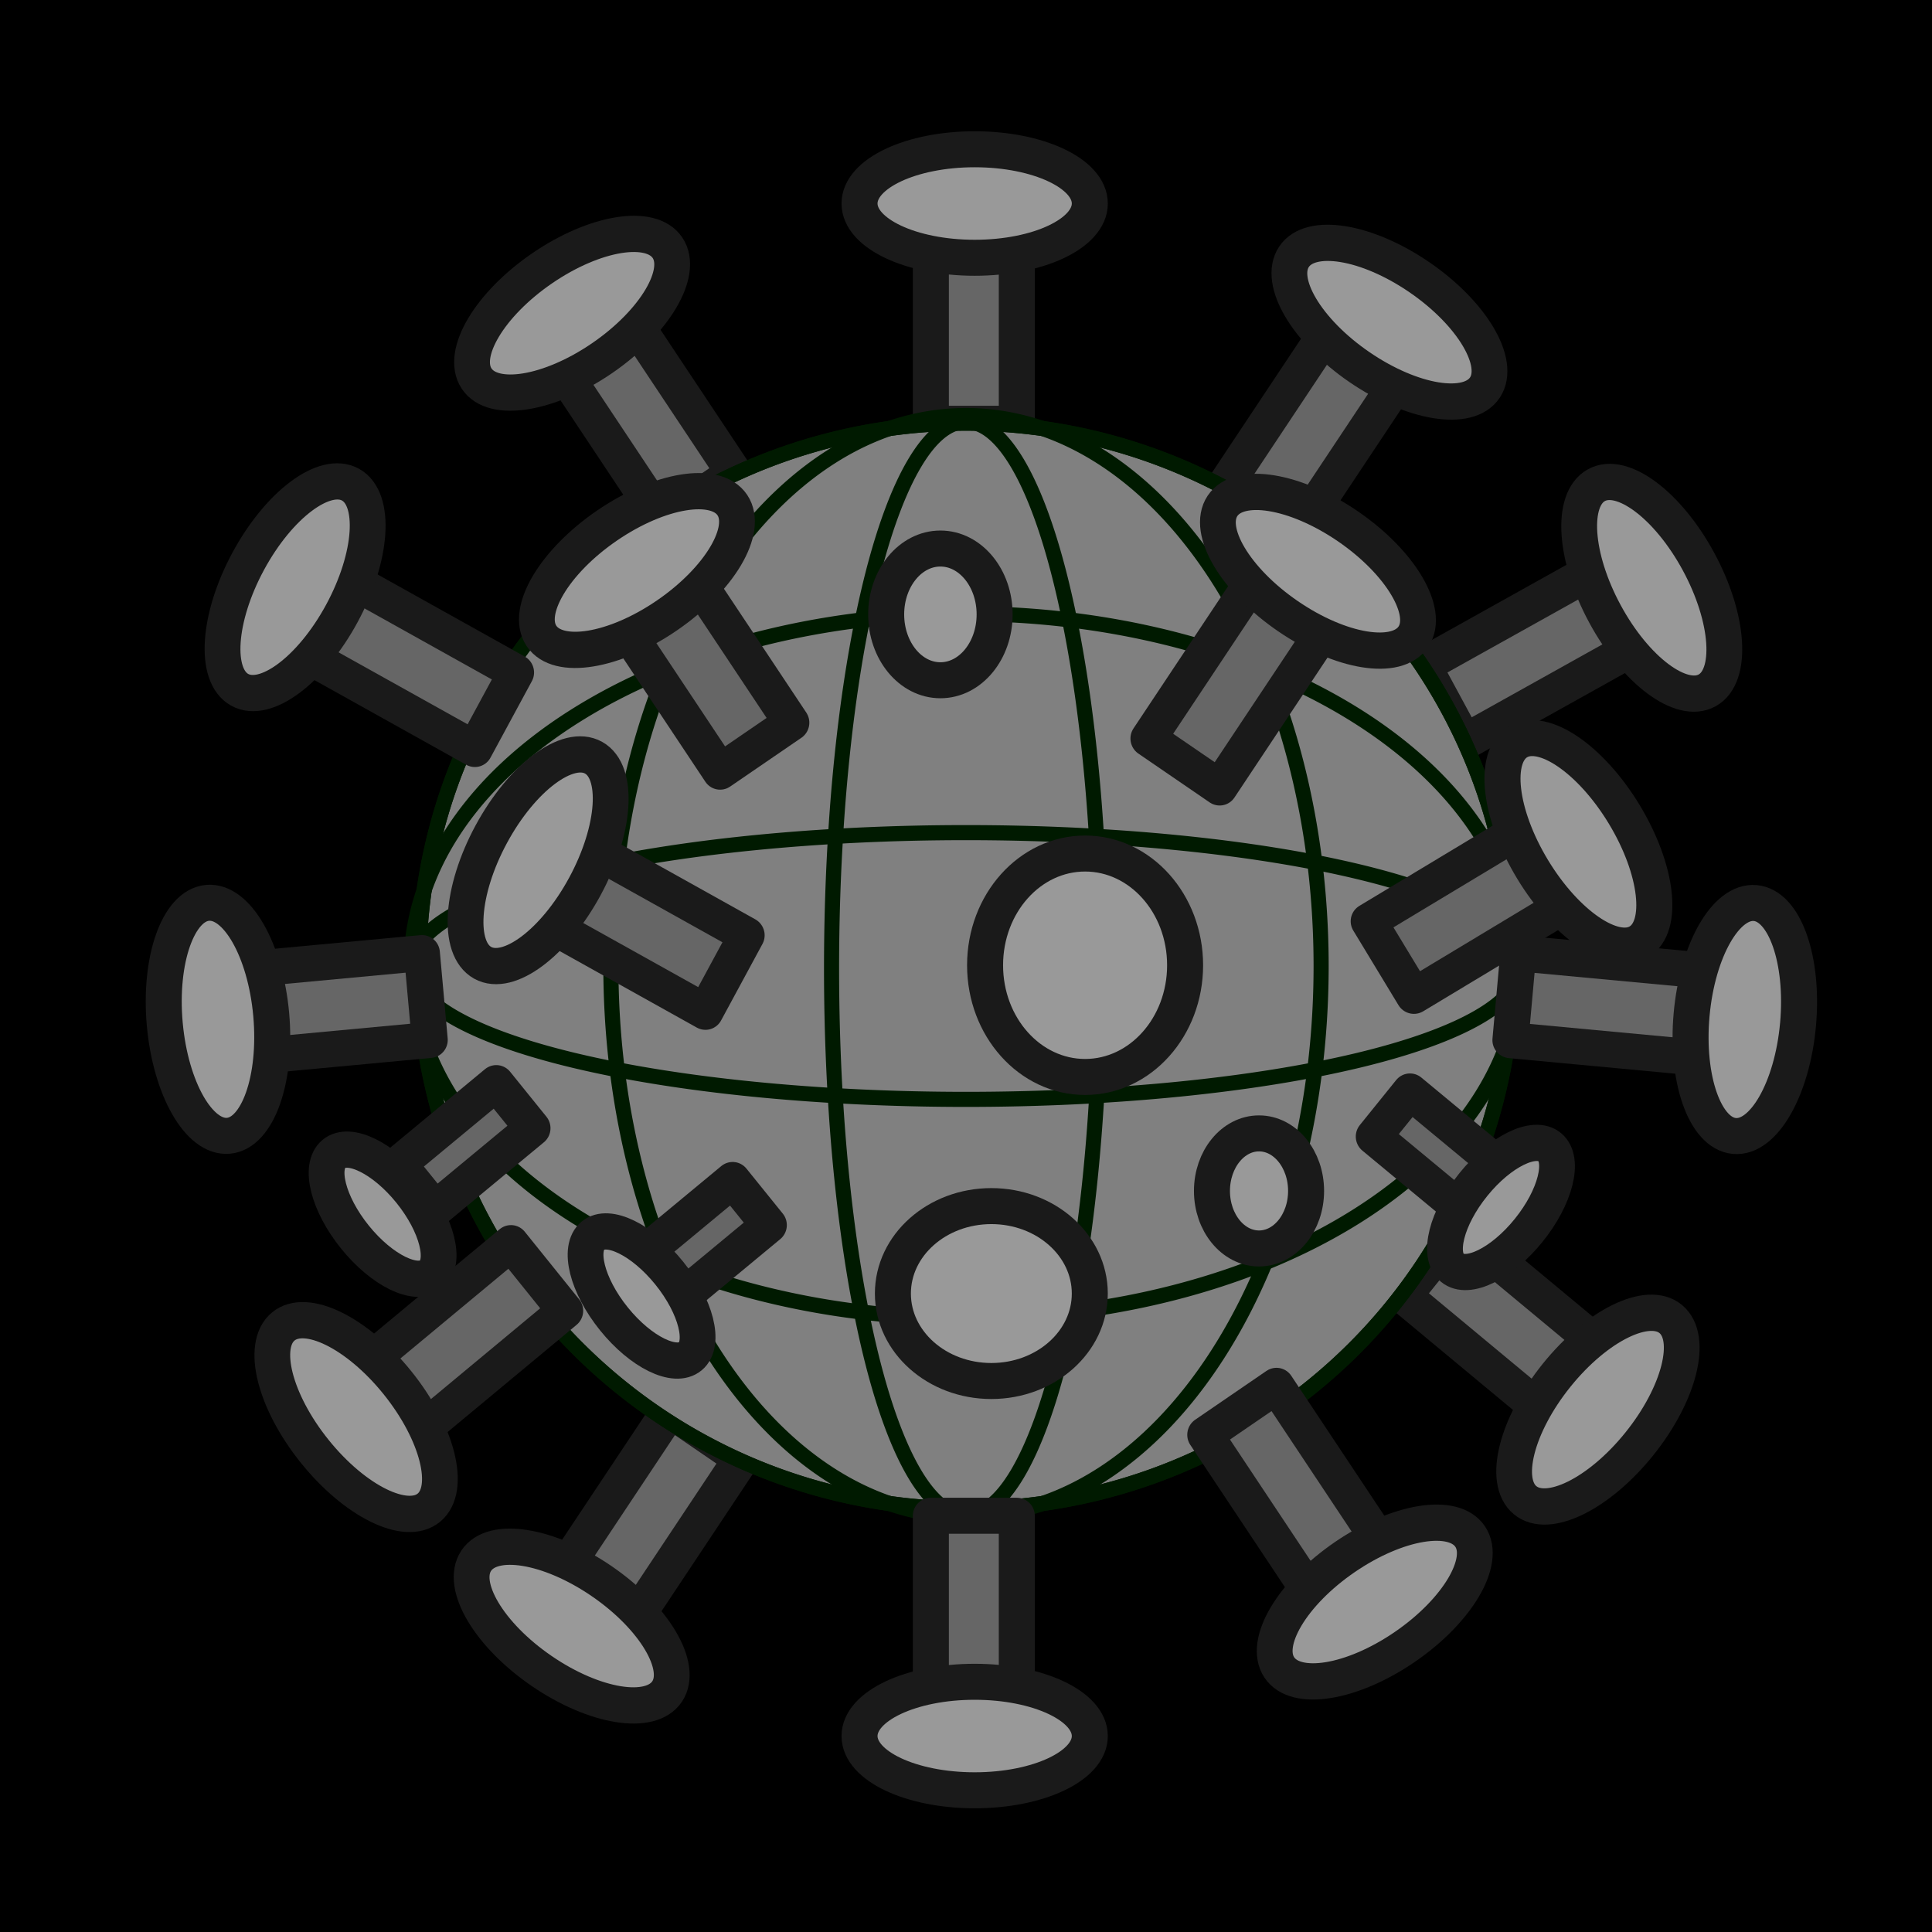 <?xml version="1.0" encoding="UTF-8" standalone="no"?>
<!-- Created with Inkscape (http://www.inkscape.org/) -->

<svg
   width="192"
   height="192"
   viewBox="0 0 192 192"
   version="1.1"
   id="svg5"
   inkscape:version="1.2 (1:1.2.1+202207142221+cd75a1ee6d)"
   sodipodi:docname="coronavirus192.svg"
   xml:space="preserve"
   inkscape:export-filename="coronavirus512.png"
   inkscape:export-xdpi="96"
   inkscape:export-ydpi="96"
   xmlns:inkscape="http://www.inkscape.org/namespaces/inkscape"
   xmlns:sodipodi="http://sodipodi.sourceforge.net/DTD/sodipodi-0.dtd"
   xmlns="http://www.w3.org/2000/svg"
   xmlns:svg="http://www.w3.org/2000/svg"><sodipodi:namedview
     id="namedview7"
     pagecolor="#505050"
     bordercolor="#ffffff"
     borderopacity="1"
     inkscape:showpageshadow="0"
     inkscape:pageopacity="0"
     inkscape:pagecheckerboard="1"
     inkscape:deskcolor="#505050"
     inkscape:document-units="px"
     showgrid="false"
     inkscape:zoom="5.2812038"
     inkscape:cx="85.207847"
     inkscape:cy="150.53386"
     inkscape:window-width="1366"
     inkscape:window-height="703"
     inkscape:window-x="0"
     inkscape:window-y="0"
     inkscape:window-maximized="1"
     inkscape:current-layer="layer1"
     inkscape:lockguides="false" /><defs
     id="defs2" /><g
     inkscape:label="Camada 1"
     inkscape:groupmode="layer"
     id="layer1"
     style="display:inline"><rect
       style="fill:#000000;stroke:none;stroke-width:2;stroke-linecap:round;stroke-linejoin:round"
       id="rect385"
       width="192"
       height="192"
       x="0"
       y="0" /><rect
       style="fill:#666666;stroke:#1a1a1a;stroke-width:3.578;stroke-linecap:round;stroke-linejoin:round;stroke-dasharray:none"
       id="rect953"
       width="8.54"
       height="19.022"
       x="92.508"
       y="23.093" /><rect
       style="fill:#666666;stroke:#1a1a1a;stroke-width:3.578;stroke-linecap:round;stroke-linejoin:round;stroke-dasharray:none"
       id="rect961"
       width="8.582"
       height="18.931"
       x="-136.693"
       y="-48.325"
       transform="matrix(-0.825,-0.565,-0.554,0.833,0,0)" /><rect
       style="fill:#666666;stroke:#1a1a1a;stroke-width:3.578;stroke-linecap:round;stroke-linejoin:round;stroke-dasharray:none"
       id="rect969"
       width="8.582"
       height="18.931"
       x="133.063"
       y="-96.89"
       transform="matrix(0.825,0.565,0.554,-0.833,0,0)" /><rect
       style="fill:#666666;stroke:#1a1a1a;stroke-width:3.578;stroke-linecap:round;stroke-linejoin:round;stroke-dasharray:none"
       id="rect981"
       width="8.621"
       height="18.847"
       x="-9.887"
       y="-208.325"
       transform="matrix(0.627,-0.779,-0.769,-0.639,0,0)" /><rect
       style="fill:#666666;stroke:#1a1a1a;stroke-width:3.578;stroke-linecap:round;stroke-linejoin:round;stroke-dasharray:none"
       id="rect985"
       width="8.643"
       height="18.798"
       x="126.598"
       y="-111.778"
       transform="matrix(0.476,0.88,-0.873,0.487,0,0)" /><rect
       style="fill:#666666;stroke:#1a1a1a;stroke-width:3.578;stroke-linecap:round;stroke-linejoin:round;stroke-dasharray:none"
       id="rect957"
       width="8.582"
       height="18.931"
       x="26.143"
       y="61.055"
       transform="matrix(0.825,-0.565,0.554,0.833,0,0)" /><path
       id="circle1099"
       style="fill:#808080;stroke:#001a00;stroke-width:1.5;stroke-linecap:round;stroke-linejoin:round;stroke-opacity:1;stroke-dasharray:none"
       d="M 150.378,96 A 54.378,53.946 0 0 1 96,149.946 54.378,53.946 0 0 1 41.622,96 54.378,53.946 0 0 1 96,42.054 54.378,53.946 0 0 1 150.378,96 Z" /><path
       id="path61"
       style="fill:none;stroke:#001a00;stroke-width:1.5;stroke-linecap:round;stroke-linejoin:round;stroke-opacity:1;stroke-dasharray:none"
       d="M 150.378,96 A 54.378,53.946 0 0 1 96,149.946 54.378,53.946 0 0 1 41.622,96 54.378,53.946 0 0 1 96,42.054 54.378,53.946 0 0 1 150.378,96 Z" /><path
       id="path845-3"
       style="fill:none;stroke:#001a00;stroke-width:1.5;stroke-linecap:round;stroke-linejoin:round;stroke-opacity:1;stroke-dasharray:none"
       d="M 109.361,96.251 A 13.361,54.344 0 0 1 96,150.594 13.361,54.344 0 0 1 82.639,96.251 13.361,54.344 0 0 1 96,41.907 13.361,54.344 0 0 1 109.361,96.251 Z" /><path
       id="ellipse847"
       style="fill:none;stroke:#001a00;stroke-width:1.5;stroke-linecap:round;stroke-linejoin:round;stroke-opacity:1;stroke-dasharray:none"
       d="M 131.292,96 A 35.292,54.704 0 0 1 96,150.704 35.292,54.704 0 0 1 60.708,96 35.292,54.704 0 0 1 96,41.296 35.292,54.704 0 0 1 131.292,96 Z" /><path
       id="ellipse849"
       style="fill:none;stroke:#001a00;stroke-width:1.5;stroke-linecap:round;stroke-linejoin:round;stroke-opacity:1;stroke-dasharray:none"
       d="M 96,131.012 A 55.141,35.012 0 0 1 40.859,96 55.141,35.012 0 0 1 96,60.988 55.141,35.012 0 0 1 151.141,96 55.141,35.012 0 0 1 96,131.012 Z" /><path
       id="ellipse905"
       style="fill:none;stroke:#001a00;stroke-width:1.5;stroke-linecap:round;stroke-linejoin:round;stroke-opacity:1;stroke-dasharray:none"
       d="M 96,109.255 A 55.141,13.255 0 0 1 40.859,96 55.141,13.255 0 0 1 96,82.745 55.141,13.255 0 0 1 151.141,96 55.141,13.255 0 0 1 96,109.255 Z" /><rect
       style="fill:#666666;stroke:#1a1a1a;stroke-width:3.578;stroke-linecap:round;stroke-linejoin:round;stroke-dasharray:none"
       id="rect965"
       width="8.54"
       height="19.022"
       x="92.508"
       y="-169.657"
       transform="scale(1,-1)" /><rect
       style="fill:#666666;stroke:#1a1a1a;stroke-width:3.578;stroke-linecap:round;stroke-linejoin:round;stroke-dasharray:none"
       id="rect973"
       width="8.582"
       height="18.931"
       x="-29.353"
       y="-204.185"
       transform="matrix(-0.825,0.565,-0.554,-0.833,0,0)" /><rect
       style="fill:#666666;stroke:#1a1a1a;stroke-width:3.578;stroke-linecap:round;stroke-linejoin:round;stroke-dasharray:none"
       id="rect977"
       width="8.673"
       height="18.732"
       x="-88.966"
       y="-177.477"
       transform="matrix(0.09,-0.996,-0.996,-0.093,0,0)" /><rect
       style="fill:#666666;stroke:#1a1a1a;stroke-width:3.578;stroke-linecap:round;stroke-linejoin:round;stroke-dasharray:none"
       id="rect989"
       width="8.673"
       height="18.732"
       x="-106.871"
       y="14.49"
       transform="matrix(-0.09,-0.996,0.996,-0.093,0,0)" /><rect
       style="fill:#666666;stroke:#1a1a1a;stroke-width:3.578;stroke-linecap:round;stroke-linejoin:round;stroke-dasharray:none"
       id="rect993"
       width="8.621"
       height="18.847"
       x="-136.115"
       y="-56.771"
       transform="matrix(-0.627,-0.779,0.769,-0.639,0,0)" /><rect
       style="fill:#666666;stroke:#1a1a1a;stroke-width:3.578;stroke-linecap:round;stroke-linejoin:round;stroke-dasharray:none"
       id="rect997"
       width="8.643"
       height="18.798"
       x="33.352"
       y="58.144"
       transform="matrix(-0.476,0.88,0.873,0.487,0,0)" /><ellipse
       style="fill:#999999;stroke:#1a1a1a;stroke-width:3.578;stroke-linecap:round;stroke-linejoin:round;stroke-dasharray:none"
       id="path1003"
       cx="107.835"
       cy="95.925"
       rx="9.939"
       ry="11.102" /><ellipse
       style="fill:#999999;stroke:#1a1a1a;stroke-width:3.578;stroke-linecap:round;stroke-linejoin:round;stroke-dasharray:none"
       id="path1007"
       cx="98.519"
       cy="128.552"
       rx="9.784"
       ry="8.691" /><ellipse
       style="fill:#999999;stroke:#1a1a1a;stroke-width:3.578;stroke-linecap:round;stroke-linejoin:round;stroke-dasharray:none"
       id="path1011"
       cx="125.12"
       cy="118.353"
       rx="4.677"
       ry="5.718" /><rect
       style="fill:#666666;stroke:#1a1a1a;stroke-width:3.578;stroke-linecap:round;stroke-linejoin:round;stroke-dasharray:none"
       id="rect1575"
       width="5.754"
       height="12.587"
       x="0.121"
       y="-189.778"
       transform="matrix(0.628,-0.778,-0.77,-0.638,0,0)" /><rect
       style="fill:#666666;stroke:#1a1a1a;stroke-width:3.578;stroke-linecap:round;stroke-linejoin:round;stroke-dasharray:none"
       id="rect1579"
       width="8.643"
       height="18.798"
       x="44.992"
       y="90.74"
       transform="matrix(-0.476,0.88,0.873,0.487,0,0)" /><rect
       style="fill:#666666;stroke:#1a1a1a;stroke-width:3.578;stroke-linecap:round;stroke-linejoin:round;stroke-dasharray:none"
       id="rect1583"
       width="5.754"
       height="12.587"
       x="-142.542"
       y="-29.6"
       transform="matrix(-0.628,-0.778,0.77,-0.638,0,0)" /><rect
       style="fill:#666666;stroke:#1a1a1a;stroke-width:3.578;stroke-linecap:round;stroke-linejoin:round;stroke-dasharray:none"
       id="rect1587"
       width="8.582"
       height="18.931"
       x="17.137"
       y="84.741"
       transform="matrix(0.825,-0.565,0.554,0.833,0,0)" /><rect
       style="fill:#666666;stroke:#1a1a1a;stroke-width:3.578;stroke-linecap:round;stroke-linejoin:round;stroke-dasharray:none"
       id="rect1591"
       width="8.582"
       height="18.931"
       x="-144.277"
       y="-22.854"
       transform="matrix(-0.825,-0.565,-0.554,0.833,0,0)" /><ellipse
       style="fill:#999999;stroke:#1a1a1a;stroke-width:3.578;stroke-linecap:round;stroke-linejoin:round;stroke-dasharray:none"
       id="ellipse1589"
       cx="-140.523"
       cy="-27.159"
       rx="11.499"
       ry="5.366"
       transform="matrix(-0.825,-0.565,-0.554,0.833,0,0)" /><ellipse
       style="fill:#999999;stroke:#1a1a1a;stroke-width:3.578;stroke-linecap:round;stroke-linejoin:round;stroke-dasharray:none"
       id="ellipse1593"
       cx="-117.204"
       cy="-46.209"
       rx="7.709"
       ry="3.568"
       transform="matrix(-0.628,-0.778,0.77,-0.638,0,0)" /><rect
       style="fill:#666666;stroke:#1a1a1a;stroke-width:3.578;stroke-linecap:round;stroke-linejoin:round;stroke-dasharray:none"
       id="rect1595"
       width="5.754"
       height="12.587"
       x="-120.138"
       y="-41.83"
       transform="matrix(-0.628,-0.778,0.77,-0.638,0,0)" /><ellipse
       style="fill:#999999;stroke:#1a1a1a;stroke-width:3.578;stroke-linecap:round;stroke-linejoin:round;stroke-dasharray:none"
       id="ellipse1597"
       cx="93.456"
       cy="61.058"
       rx="5.389"
       ry="6.545" /><rect
       style="fill:#666666;stroke:#1a1a1a;stroke-width:3.578;stroke-linecap:round;stroke-linejoin:round;stroke-dasharray:none"
       id="rect1601"
       width="8.673"
       height="18.732"
       x="-157.318"
       y="-87.603"
       transform="matrix(-0.518,-0.855,-0.857,0.516,0,0)" /><ellipse
       style="fill:#999999;stroke:#1a1a1a;stroke-width:3.578;stroke-linecap:round;stroke-linejoin:round;stroke-dasharray:none"
       id="ellipse959"
       cx="-132.729"
       cy="-51.588"
       rx="11.499"
       ry="5.366"
       transform="matrix(-0.825,-0.565,-0.554,0.833,0,0)" /><ellipse
       style="fill:#999999;stroke:#1a1a1a;stroke-width:3.578;stroke-linecap:round;stroke-linejoin:round;stroke-dasharray:none"
       id="ellipse983"
       cx="130.929"
       cy="-116.641"
       rx="11.58"
       ry="5.328"
       transform="matrix(0.476,0.88,-0.873,0.487,0,0)" /><ellipse
       style="fill:#999999;stroke:#1a1a1a;stroke-width:3.578;stroke-linecap:round;stroke-linejoin:round;stroke-dasharray:none"
       id="path845"
       cx="96.862"
       cy="20.225"
       rx="11.442"
       ry="5.392" /><ellipse
       style="fill:#999999;stroke:#1a1a1a;stroke-width:3.578;stroke-linecap:round;stroke-linejoin:round;stroke-dasharray:none"
       id="ellipse955"
       cx="30.107"
       cy="57.792"
       rx="11.499"
       ry="5.366"
       transform="matrix(0.825,-0.565,0.554,0.833,0,0)" /><ellipse
       style="fill:#999999;stroke:#1a1a1a;stroke-width:3.578;stroke-linecap:round;stroke-linejoin:round;stroke-dasharray:none"
       id="ellipse1585"
       cx="21.311"
       cy="82.52"
       rx="11.499"
       ry="5.366"
       transform="matrix(0.825,-0.565,0.554,0.833,0,0)" /><ellipse
       style="fill:#999999;stroke:#1a1a1a;stroke-width:3.578;stroke-linecap:round;stroke-linejoin:round;stroke-dasharray:none"
       id="ellipse1599"
       cx="-152.634"
       cy="-90.777"
       rx="11.62"
       ry="5.309"
       transform="matrix(-0.518,-0.855,-0.857,0.516,0,0)" /><ellipse
       style="fill:#999999;stroke:#1a1a1a;stroke-width:3.578;stroke-linecap:round;stroke-linejoin:round;stroke-dasharray:none"
       id="ellipse975"
       cx="-84.754"
       cy="-181.753"
       rx="11.62"
       ry="5.309"
       transform="matrix(0.09,-0.996,-0.996,-0.093,0,0)" /><ellipse
       style="fill:#999999;stroke:#1a1a1a;stroke-width:3.578;stroke-linecap:round;stroke-linejoin:round;stroke-dasharray:none"
       id="ellipse1573"
       cx="2.774"
       cy="-191.463"
       rx="7.709"
       ry="3.568"
       transform="matrix(0.628,-0.778,-0.77,-0.638,0,0)" /><ellipse
       style="fill:#999999;stroke:#1a1a1a;stroke-width:3.578;stroke-linecap:round;stroke-linejoin:round;stroke-dasharray:none"
       id="ellipse1577"
       cx="48.587"
       cy="87.749"
       rx="11.58"
       ry="5.328"
       transform="matrix(-0.476,0.88,0.873,0.487,0,0)" /><ellipse
       style="fill:#999999;stroke:#1a1a1a;stroke-width:3.578;stroke-linecap:round;stroke-linejoin:round;stroke-dasharray:none"
       id="ellipse995"
       cx="36.663"
       cy="53.584"
       rx="11.58"
       ry="5.328"
       transform="matrix(-0.476,0.88,0.873,0.487,0,0)" /><ellipse
       style="fill:#999999;stroke:#1a1a1a;stroke-width:3.578;stroke-linecap:round;stroke-linejoin:round;stroke-dasharray:none"
       id="ellipse987"
       cx="-102.868"
       cy="12.455"
       rx="11.62"
       ry="5.309"
       transform="matrix(-0.09,-0.996,0.996,-0.093,0,0)" /><ellipse
       style="fill:#999999;stroke:#1a1a1a;stroke-width:3.578;stroke-linecap:round;stroke-linejoin:round;stroke-dasharray:none"
       id="ellipse1581"
       cx="-139.889"
       cy="-31.286"
       rx="7.709"
       ry="3.568"
       transform="matrix(-0.628,-0.778,0.77,-0.638,0,0)" /><ellipse
       style="fill:#999999;stroke:#1a1a1a;stroke-width:3.578;stroke-linecap:round;stroke-linejoin:round;stroke-dasharray:none"
       id="ellipse979"
       cx="-6.255"
       cy="-211.603"
       rx="11.55"
       ry="5.342"
       transform="matrix(0.627,-0.779,-0.769,-0.639,0,0)" /><ellipse
       style="fill:#999999;stroke:#1a1a1a;stroke-width:3.578;stroke-linecap:round;stroke-linejoin:round;stroke-dasharray:none"
       id="ellipse991"
       cx="-130.948"
       cy="-60.747"
       rx="11.55"
       ry="5.342"
       transform="matrix(-0.627,-0.779,0.769,-0.639,0,0)" /><ellipse
       style="fill:#999999;stroke:#1a1a1a;stroke-width:3.578;stroke-linecap:round;stroke-linejoin:round;stroke-dasharray:none"
       id="ellipse967"
       cx="136.818"
       cy="-101.195"
       rx="11.499"
       ry="5.366"
       transform="matrix(0.825,0.565,0.554,-0.833,0,0)" /><ellipse
       style="fill:#999999;stroke:#1a1a1a;stroke-width:3.578;stroke-linecap:round;stroke-linejoin:round;stroke-dasharray:none"
       id="ellipse963"
       cx="96.862"
       cy="-172.525"
       rx="11.442"
       ry="5.392"
       transform="scale(1,-1)" /><ellipse
       style="fill:#999999;stroke:#1a1a1a;stroke-width:3.578;stroke-linecap:round;stroke-linejoin:round;stroke-dasharray:none"
       id="ellipse971"
       cx="-25.598"
       cy="-208.49"
       rx="11.499"
       ry="5.366"
       transform="matrix(-0.825,0.565,-0.554,-0.833,0,0)" /></g></svg>
